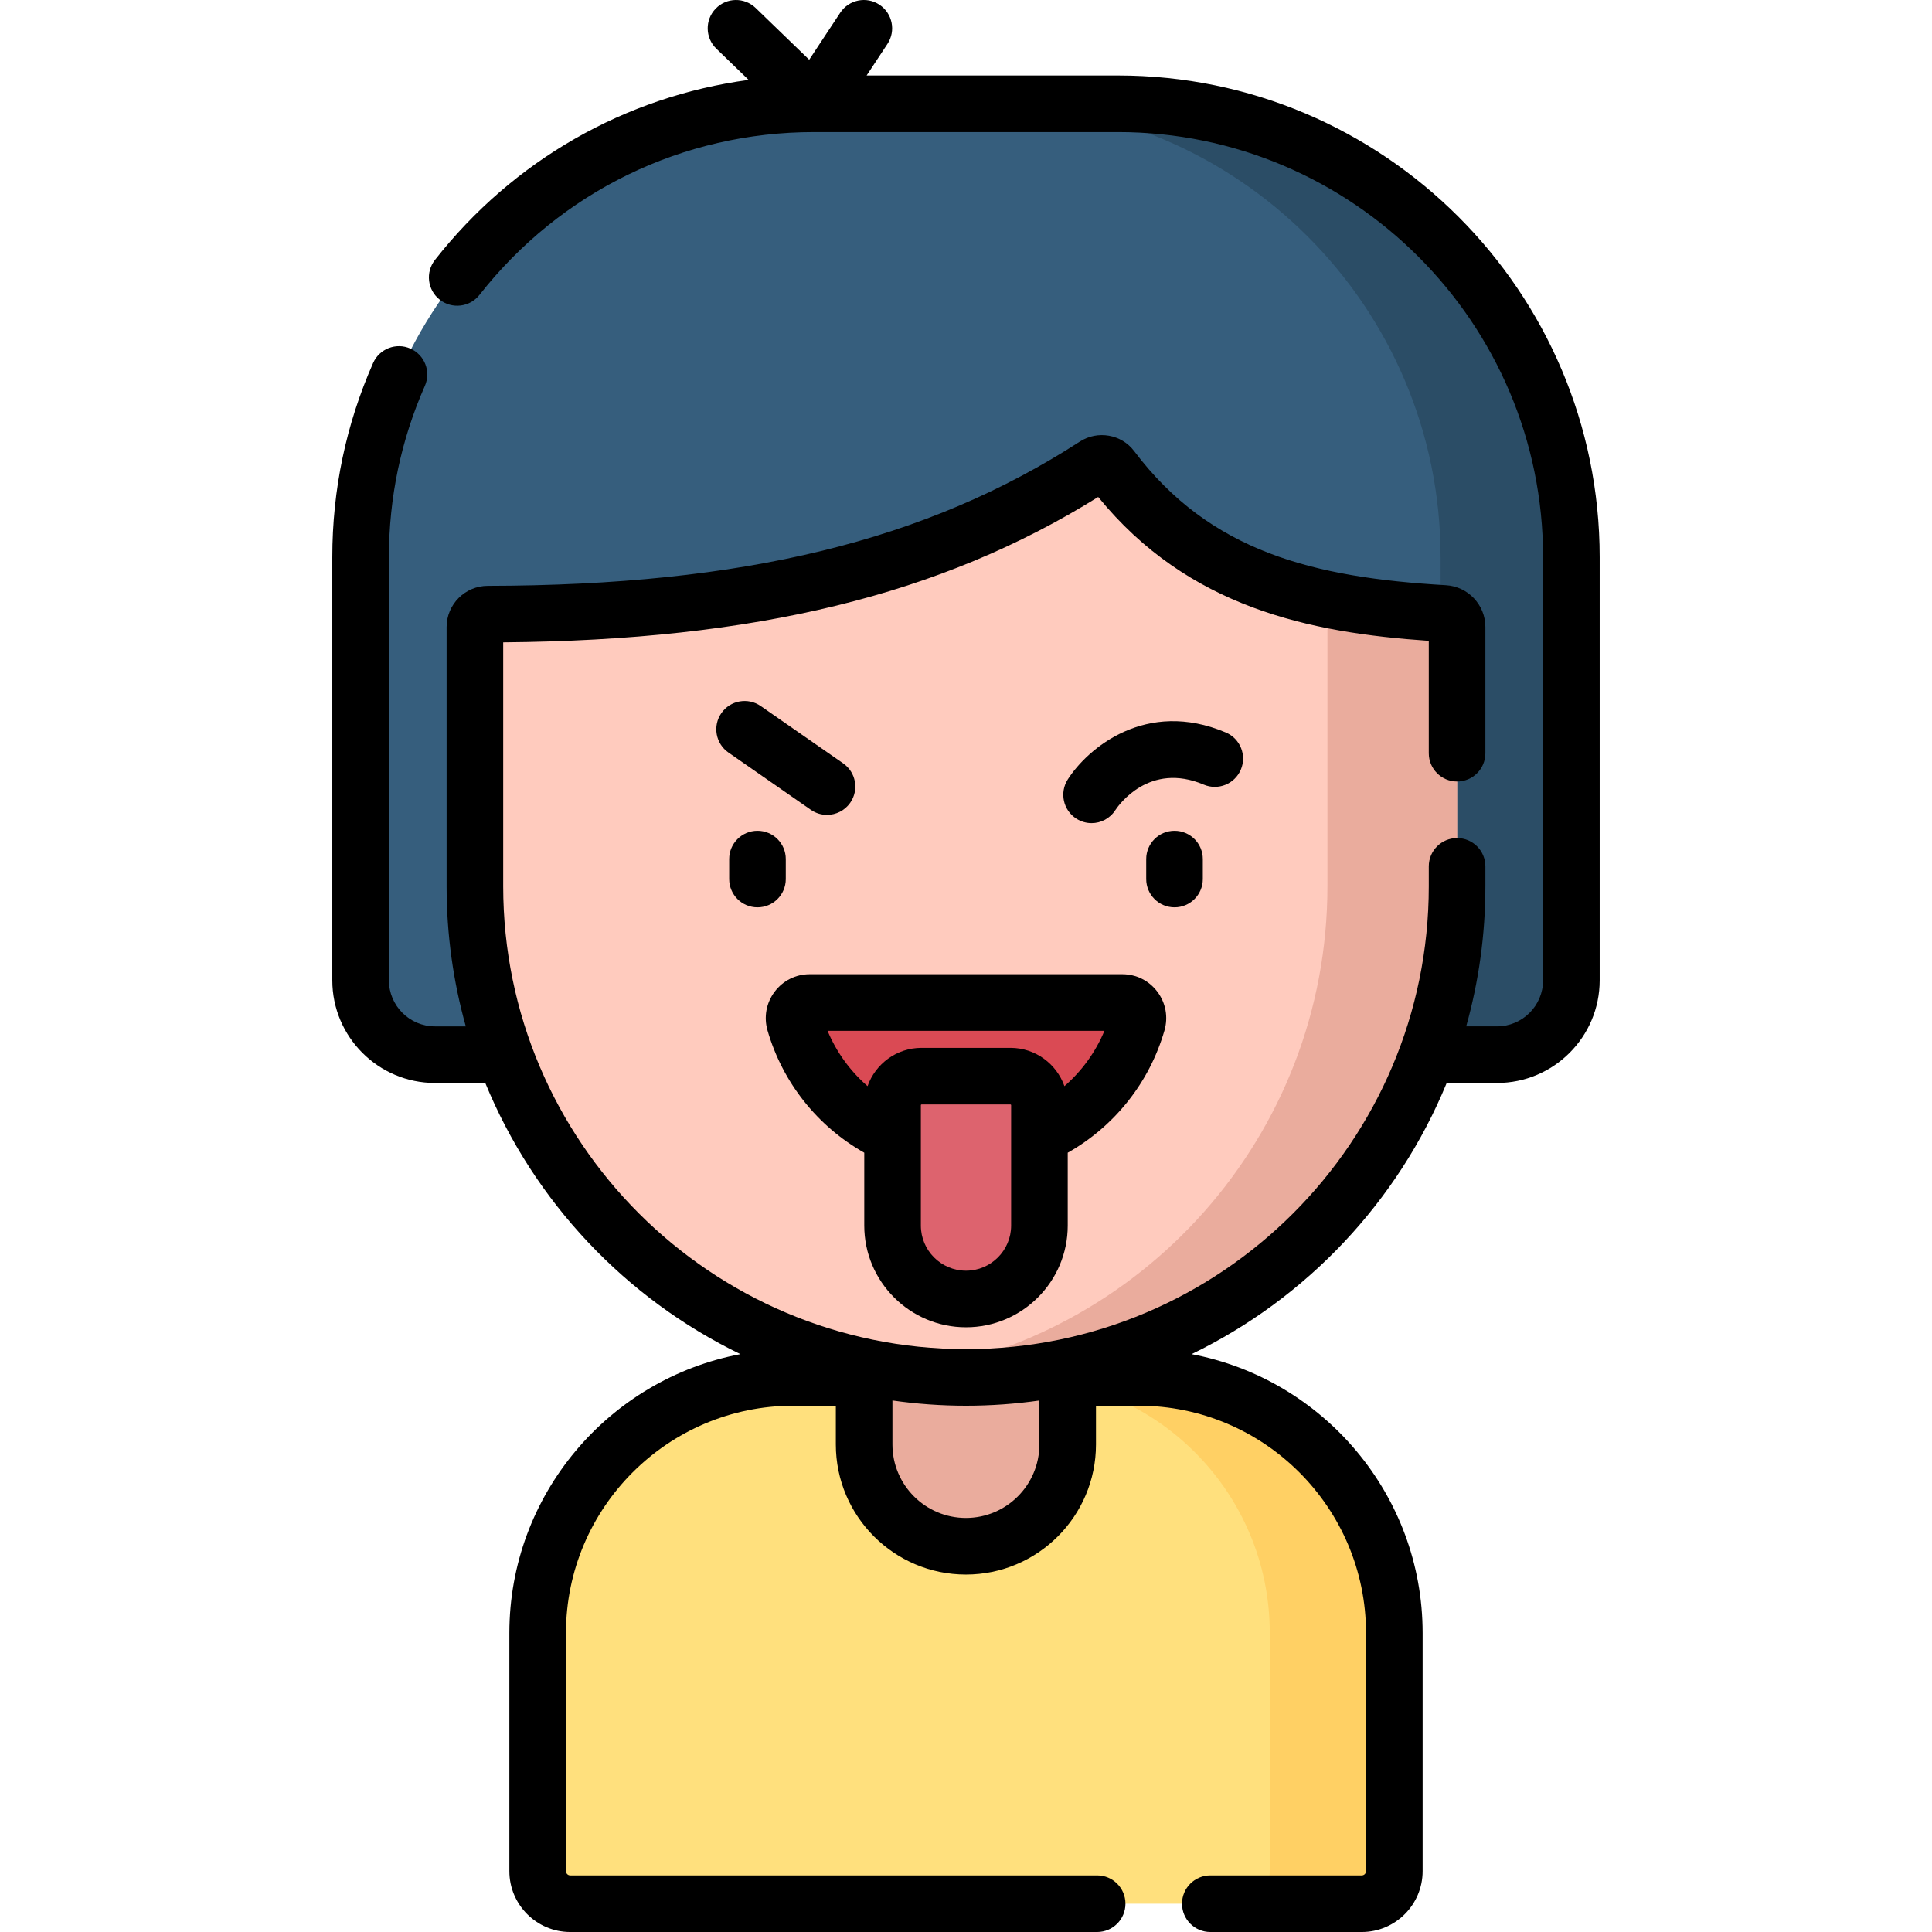<svg id="Capa_1" enable-background="new 0 0 512.001 512.001" height="512" viewBox="0 0 512.001 512.001" width="512"
     xmlns="http://www.w3.org/2000/svg">
    <g>
        <path d="m396.723 279.495h-281.445c-10.885 0-19.709-8.824-19.709-19.709v-112.12c0-66.365 53.8-120.165 120.165-120.165h80.534c66.365 0 120.165 53.8 120.165 120.165v112.12c-.001 10.885-8.825 19.709-19.71 19.709z"
              fill="#365e7d"/>
        <path d="m296.268 27.501h-34.664c66.365 0 120.165 53.8 120.165 120.165v112.12c0 10.885-8.824 19.709-19.709 19.709h34.664c10.885 0 19.709-8.824 19.709-19.709v-112.12c-.001-66.365-53.8-120.165-120.165-120.165z"
              fill="#2b4d66"/>
        <path d="m301.771 365.032h-18.801-53.939-18.801c-37.413 0-67.742 30.329-67.742 67.742v63.1c0 4.765 3.863 8.628 8.628 8.628h209.77c4.765 0 8.628-3.863 8.628-8.628v-63.1c-.001-37.413-30.33-67.742-67.743-67.742z"
              fill="#ffe07d"/>
        <path d="m301.771 365.032h-33.008c37.413 0 67.742 30.329 67.742 67.742v63.1c0 4.765-3.863 8.628-8.628 8.628h33.008c4.765 0 8.627-3.863 8.627-8.628v-63.1c.001-37.413-30.328-67.742-67.741-67.742z"
              fill="#ffd064"/>
        <g>
            <path d="m274.881 315.081-36.221-2.131c-9.248 0-9.654 43.328-9.654 43.328v26.524c0 14.895 12.075 26.97 26.97 26.97 14.895 0 26.97-12.075 26.97-26.97v-26.524s1.183-41.197-8.065-41.197z"
                  fill="#eaac9d"/>
        </g>
        <path d="m256.001 365.032c-71.877 0-130.145-58.268-130.145-130.144v-68.716c0-1.89 1.537-3.415 3.427-3.419 60.234-.111 113.469-8.738 160.955-39.423 1.419-.917 3.315-.624 4.331.725 21.444 28.468 50.691 36.346 88.165 38.514 1.911.111 3.411 1.68 3.411 3.595v68.724c0 71.876-58.268 130.144-130.144 130.144z"
              fill="#ffcbbe"/>
        <path d="m382.734 162.569c-11.027-.638-21.336-1.778-30.949-3.783v76.102c0 66.052-49.209 120.606-112.965 129.014 5.622.742 11.355 1.13 17.18 1.13 71.877 0 130.144-58.268 130.144-130.144v-68.724c.001-1.914-1.499-3.484-3.41-3.595z"
              fill="#eaac9d"/>
        <g>
            <path d="m214.59 265.675c-2.776 0-4.749 2.671-3.977 5.337 5.703 19.69 23.859 34.088 45.388 34.088s39.685-14.398 45.388-34.088c.772-2.667-1.201-5.337-3.977-5.337z"
                  fill="#da4a54"/>
            <path d="m256.001 344.246c-10.747 0-19.46-8.712-19.46-19.46v-31.919c0-4.239 3.437-7.676 7.676-7.676h23.568c4.239 0 7.676 3.437 7.676 7.676v31.919c-.001 10.748-8.713 19.46-19.46 19.46z"
                  fill="#dd636e"/>
        </g>
        <g>
            <path d="m296.268 20.001h-66.6l5.522-8.369c2.281-3.457 1.328-8.109-2.129-10.391-3.459-2.283-8.111-1.327-10.391 2.129l-8.221 12.458-14.189-13.718c-2.979-2.881-7.728-2.801-10.604.179-2.88 2.978-2.8 7.726.179 10.604l8.563 8.279c-32.711 4.416-62.357 21.257-83.133 47.718-2.558 3.259-1.99 7.973 1.268 10.531 3.26 2.558 7.974 1.99 10.531-1.268 21.53-27.424 53.85-43.152 88.67-43.152h80.534c62.124 0 112.665 50.541 112.665 112.665v112.12c0 6.731-5.477 12.208-12.209 12.208h-8.166c3.31-11.81 5.086-24.255 5.086-37.107v-5.292c0-4.143-3.357-7.5-7.5-7.5s-7.5 3.357-7.5 7.5v5.292c0 67.626-55.019 122.645-122.645 122.645s-122.645-55.019-122.645-122.645v-64.655c66.976-.58 115.951-12.54 157.68-38.527 23.844 29.284 55.953 35.972 87.609 38.123v29.78c0 4.143 3.357 7.5 7.5 7.5s7.5-3.357 7.5-7.5v-33.443c0-5.875-4.603-10.743-10.478-11.082-35.044-2.028-62.502-8.849-82.608-35.542-3.355-4.45-9.675-5.556-14.392-2.51-40.715 26.31-89.104 38.099-156.895 38.223-6.02.01-10.916 4.907-10.916 10.919v68.715c0 12.853 1.776 25.297 5.086 37.107h-8.165c-6.732 0-12.209-5.477-12.209-12.208v-112.12c0-15.784 3.206-31.06 9.529-45.401 1.671-3.79-.047-8.217-3.837-9.888-3.79-1.674-8.216.047-9.888 3.837-7.17 16.26-10.805 33.571-10.805 51.452v112.12c0 15.003 12.206 27.208 27.209 27.208h13.331c12.915 31.458 37.148 57.115 67.613 71.865-34.814 6.585-61.234 37.214-61.234 73.914v63.1c0 8.893 7.234 16.128 16.127 16.128h139.645c4.143 0 7.5-3.357 7.5-7.5s-3.357-7.5-7.5-7.5h-139.641c-.621 0-1.127-.506-1.127-1.128v-63.1c0-33.218 27.024-60.242 60.242-60.242h11.275v10.271c0 19.007 15.463 34.47 34.47 34.47s34.47-15.463 34.47-34.47v-10.271h11.325c33.218 0 60.242 27.024 60.242 60.242v63.1c0 .622-.506 1.128-1.128 1.128h-40.137c-4.143 0-7.5 3.357-7.5 7.5s3.357 7.5 7.5 7.5h40.137c8.893 0 16.128-7.235 16.128-16.128v-63.1c0-36.7-26.419-67.329-61.234-73.914 30.465-14.75 54.698-40.407 67.612-71.865h13.332c15.003 0 27.209-12.205 27.209-27.208v-112.12c.002-70.395-57.269-127.666-127.663-127.666zm-40.292 382.271c-10.735 0-19.47-8.734-19.47-19.47v-11.657c6.371.907 12.878 1.387 19.495 1.387 6.6 0 13.09-.477 19.444-1.38v11.65c0 10.735-8.734 19.47-19.469 19.47z"/>
            <path d="m200.741 240.456c4.143 0 7.5-3.357 7.5-7.5v-5.289c0-4.143-3.357-7.5-7.5-7.5s-7.5 3.357-7.5 7.5v5.289c0 4.143 3.358 7.5 7.5 7.5z"/>
            <path d="m318.76 232.956v-5.289c0-4.143-3.357-7.5-7.5-7.5s-7.5 3.357-7.5 7.5v5.289c0 4.143 3.357 7.5 7.5 7.5s7.5-3.357 7.5-7.5z"/>
            <path d="m219.159 215.955c2.373 0 4.708-1.124 6.165-3.22 2.364-3.401 1.523-8.075-1.877-10.439l-21.839-15.182c-3.401-2.364-8.076-1.522-10.439 1.877-2.364 3.401-1.523 8.075 1.877 10.439l21.839 15.182c1.305.908 2.798 1.343 4.274 1.343z"/>
            <path d="m328.837 203.954c1.616-3.813-.164-8.216-3.978-9.833-21.154-8.97-36.655 4.221-41.896 12.45-2.225 3.494-1.213 8.155 2.28 10.381 1.256.8 2.657 1.183 4.04 1.183 2.465 0 4.873-1.216 6.299-3.454.882-1.334 9.027-12.858 23.422-6.749 3.812 1.618 8.217-.163 9.833-3.978z"/>
            <path d="m256 351.746c14.866 0 26.96-12.094 26.96-26.96v-19.304c12.41-7.021 21.635-18.584 25.632-32.384 1.033-3.568.349-7.314-1.88-10.279-2.218-2.952-5.607-4.645-9.301-4.645h-82.821c-3.692 0-7.082 1.692-9.301 4.644-2.228 2.964-2.913 6.71-1.881 10.28 3.998 13.8 13.223 25.363 25.632 32.384v19.303c0 14.868 12.094 26.961 26.96 26.961zm11.96-26.96c0 6.595-5.365 11.96-11.96 11.96s-11.96-5.365-11.96-11.96v-31.92c0-.097.079-.176.177-.176h23.567c.097 0 .176.079.176.176zm-48.647-51.611h73.375c-2.365 5.669-6.005 10.674-10.601 14.666-2.081-5.902-7.698-10.15-14.303-10.15h-23.567c-6.605 0-12.222 4.248-14.303 10.15-4.596-3.993-8.236-8.998-10.601-14.666z"/>
        </g>
    </g>
</svg>